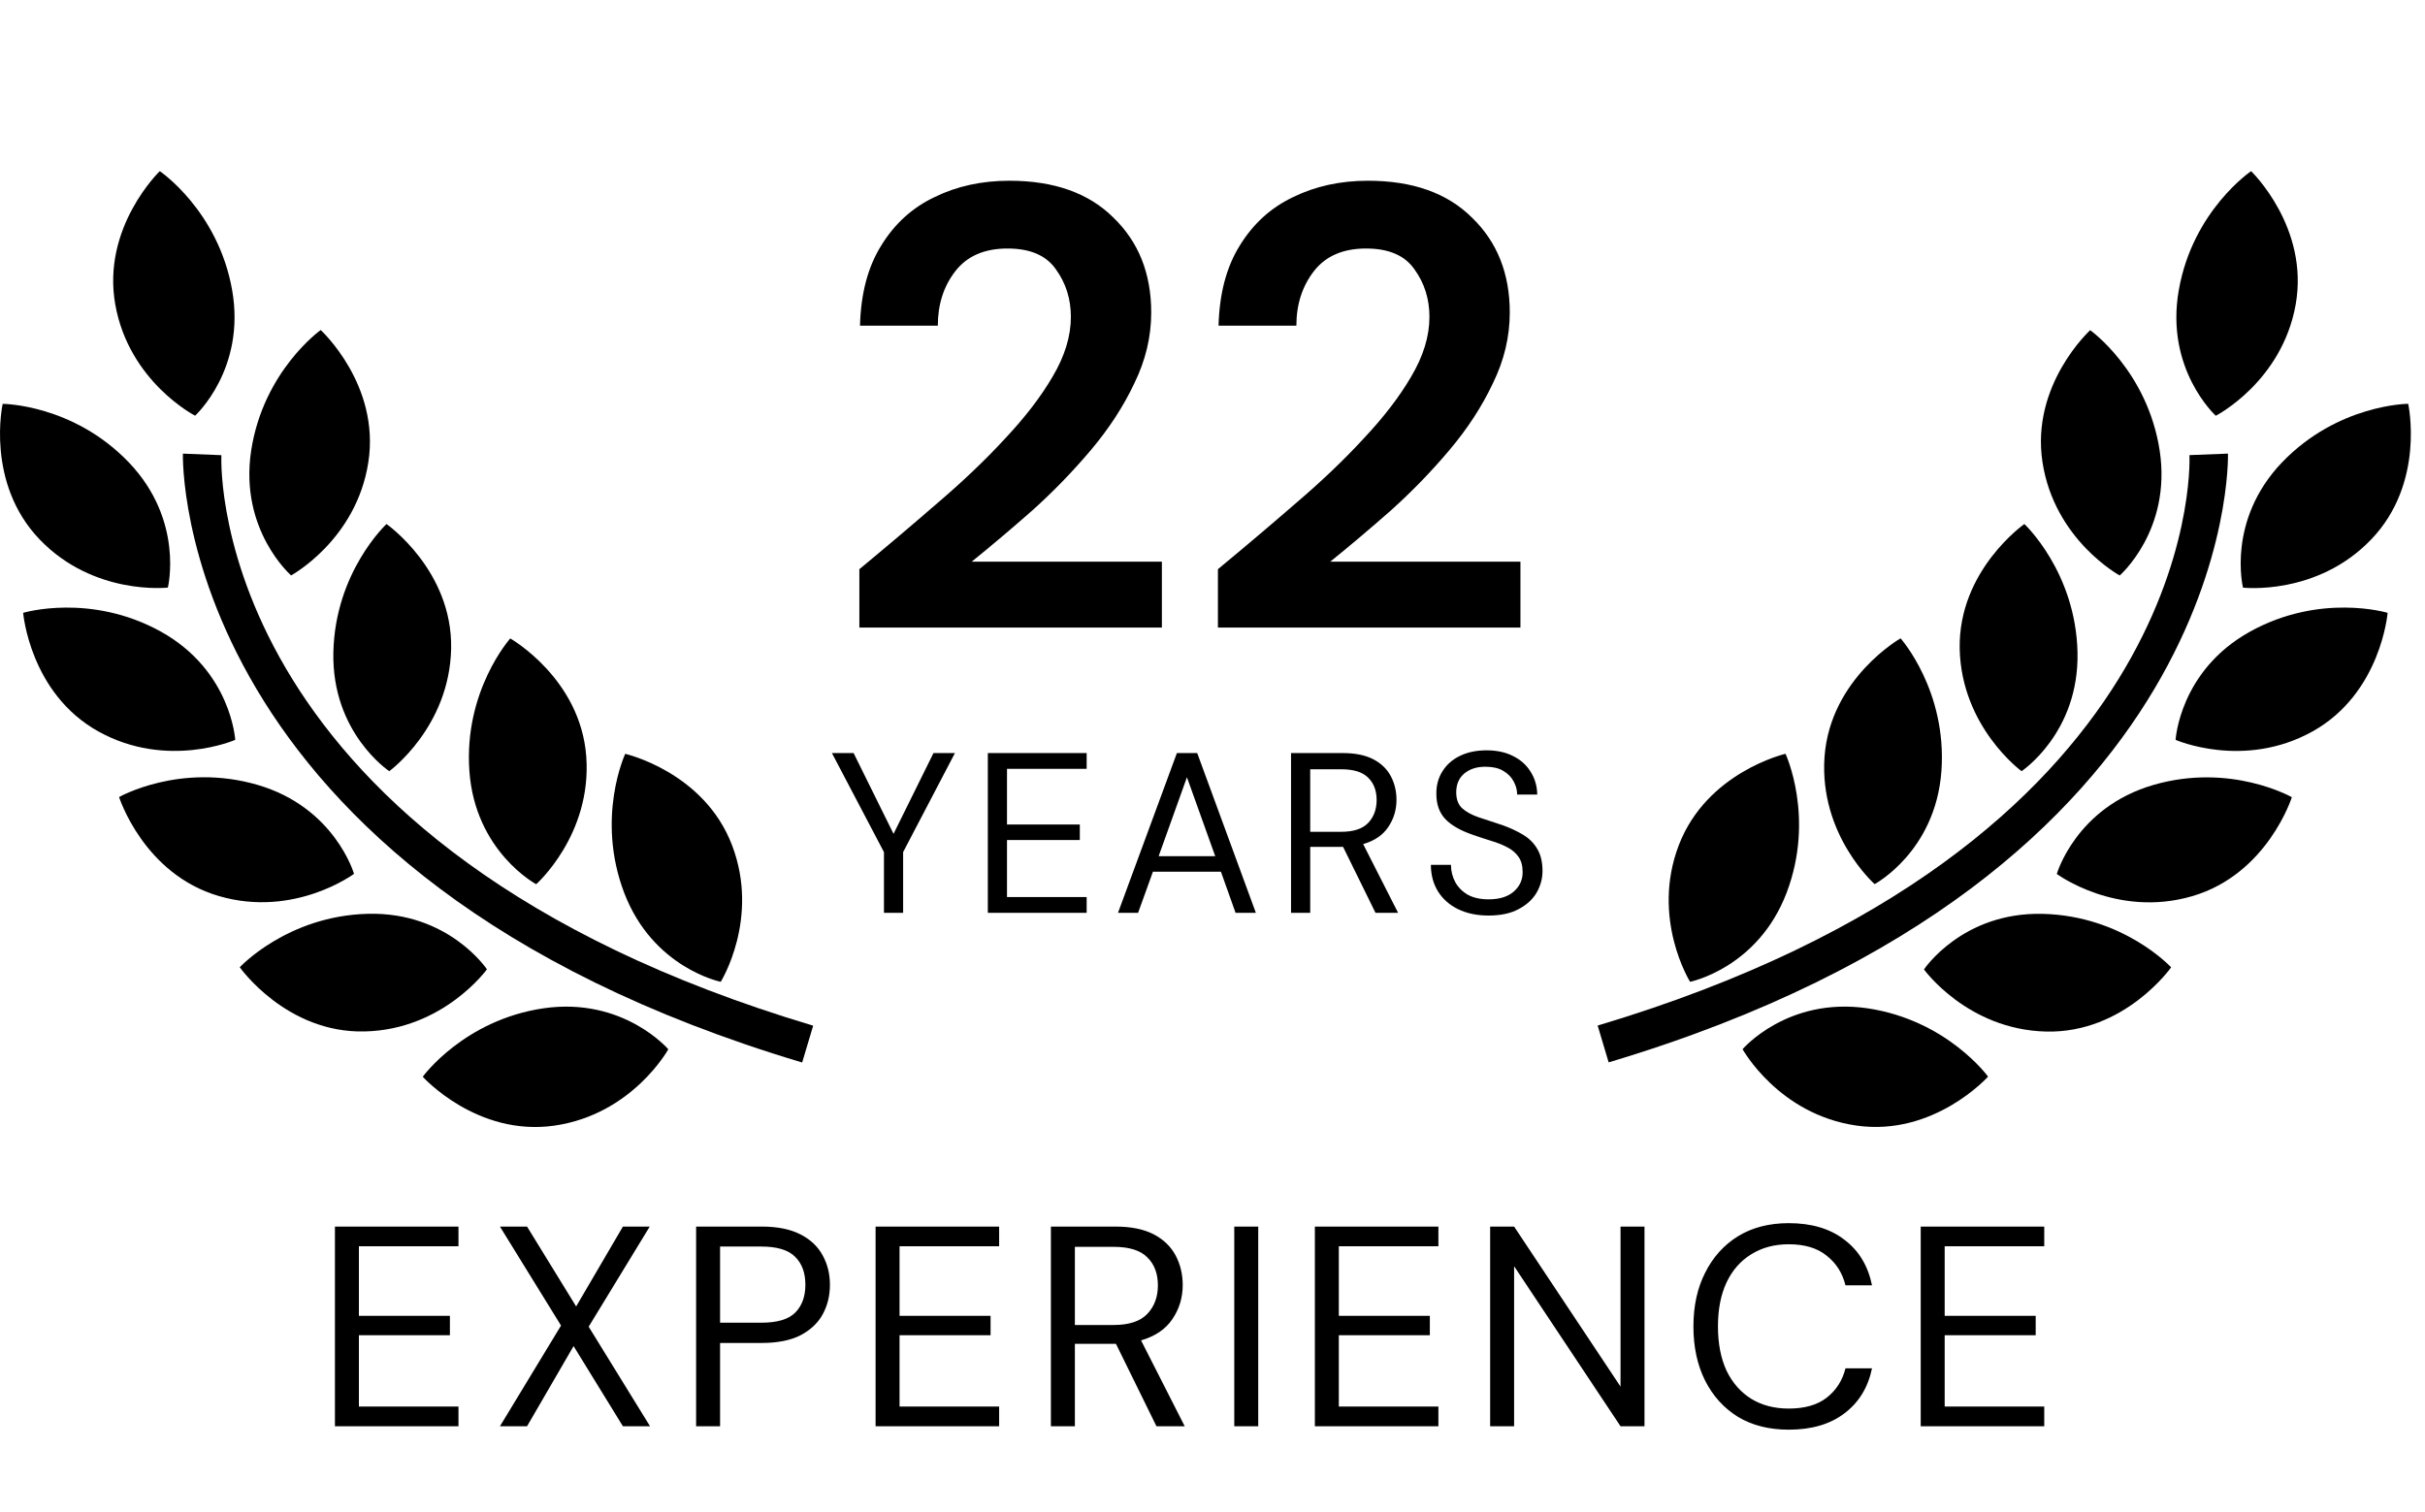 <svg width="85" height="53" viewBox="0 0 85 53" fill="none" xmlns="http://www.w3.org/2000/svg">
<path d="M5.884 20.599C5.884 20.599 6.465 18.247 4.513 16.207C2.554 14.165 0.094 14.158 0.094 14.158C0.094 14.158 -0.519 16.92 1.389 18.911C3.294 20.896 5.884 20.599 5.884 20.599Z" fill="black"/>
<path d="M10.204 20.172C10.204 20.172 12.492 18.931 12.911 16.204C13.332 13.484 11.241 11.57 11.241 11.57C11.241 11.57 9.238 12.994 8.805 15.788C8.377 18.584 10.204 20.172 10.204 20.172Z" fill="black"/>
<path d="M13.644 27.035C13.644 27.035 15.752 25.501 15.813 22.746C15.869 19.994 13.548 18.371 13.548 18.371C13.548 18.371 11.746 20.041 11.685 22.87C11.624 25.697 13.644 27.035 13.644 27.035Z" fill="black"/>
<path d="M20.55 26.525C20.349 23.781 17.885 22.382 17.885 22.382C17.885 22.382 16.249 24.213 16.453 27.035C16.657 29.857 18.794 30.998 18.794 30.998C18.794 30.998 20.748 29.27 20.55 26.525Z" fill="black"/>
<path d="M25.263 34.419C25.263 34.419 26.642 32.209 25.66 29.632C24.679 27.057 21.915 26.427 21.915 26.427C21.915 26.427 20.874 28.657 21.879 31.3C22.889 33.94 25.263 34.419 25.263 34.419Z" fill="black"/>
<path d="M6.838 14.573C6.838 14.573 8.63 12.942 8.135 10.159C7.64 7.378 5.601 6 5.601 6C5.601 6 3.558 7.963 4.041 10.677C4.523 13.386 6.838 14.573 6.838 14.573Z" fill="black"/>
<path d="M8.245 25.937C8.245 25.937 8.107 23.516 5.64 22.143C3.167 20.774 0.812 21.484 0.812 21.484C0.812 21.484 1.043 24.306 3.451 25.644C5.863 26.981 8.245 25.937 8.245 25.937Z" fill="black"/>
<path d="M12.409 30.634C12.409 30.634 11.738 28.306 9.027 27.515C6.311 26.725 4.174 27.942 4.174 27.942C4.174 27.942 5.029 30.642 7.673 31.413C10.32 32.187 12.409 30.634 12.409 30.634Z" fill="black"/>
<path d="M17.068 33.981C17.068 33.981 15.725 31.966 12.902 32.035C10.074 32.104 8.404 33.909 8.404 33.909C8.404 33.909 10.037 36.228 12.788 36.159C15.543 36.096 17.068 33.981 17.068 33.981Z" fill="black"/>
<path d="M19.056 35.347C16.258 35.757 14.818 37.747 14.818 37.747C14.818 37.747 16.713 39.855 19.44 39.46C22.169 39.063 23.425 36.785 23.425 36.785C23.425 36.785 21.852 34.944 19.056 35.347Z" fill="black"/>
<path d="M7.76 15.957L6.411 15.903C6.407 16.052 6.071 30.662 28.117 37.248L28.503 35.957C7.511 29.684 7.735 16.512 7.76 15.957Z" fill="black"/>
<path d="M78.621 20.601C78.621 20.601 81.211 20.898 83.116 18.909C85.023 16.92 84.411 14.156 84.411 14.156C84.411 14.156 81.951 14.167 79.99 16.208C78.037 18.25 78.621 20.601 78.621 20.601Z" fill="black"/>
<path d="M71.593 16.206C72.012 18.931 74.299 20.174 74.299 20.174C74.299 20.174 76.125 18.588 75.7 15.794C75.268 12.998 73.264 11.575 73.264 11.575C73.264 11.575 71.173 13.486 71.593 16.206Z" fill="black"/>
<path d="M70.957 18.371C70.957 18.371 68.637 19.994 68.69 22.746C68.752 25.497 70.859 27.035 70.859 27.035C70.859 27.035 72.88 25.695 72.82 22.87C72.757 20.046 70.957 18.371 70.957 18.371Z" fill="black"/>
<path d="M63.953 26.526C63.757 29.27 65.709 30.994 65.709 30.994C65.709 30.994 67.842 29.857 68.05 27.033C68.252 24.211 66.618 22.378 66.618 22.378C66.618 22.378 64.157 23.779 63.953 26.526Z" fill="black"/>
<path d="M58.843 29.634C57.861 32.209 59.24 34.419 59.24 34.419C59.24 34.419 61.613 33.94 62.622 31.302C63.628 28.658 62.585 26.426 62.585 26.426C62.585 26.426 59.828 27.059 58.843 29.634Z" fill="black"/>
<path d="M77.667 14.575C77.667 14.575 79.983 13.388 80.467 10.677C80.949 7.963 78.905 6 78.905 6C78.905 6 76.864 7.378 76.372 10.159C75.875 12.944 77.667 14.575 77.667 14.575Z" fill="black"/>
<path d="M78.863 22.145C76.395 23.516 76.258 25.937 76.258 25.937C76.258 25.937 78.642 26.983 81.052 25.645C83.46 24.308 83.69 21.484 83.69 21.484C83.69 21.484 81.336 20.772 78.863 22.145Z" fill="black"/>
<path d="M75.476 27.519C72.765 28.309 72.094 30.638 72.094 30.638C72.094 30.638 74.186 32.189 76.834 31.419C79.478 30.649 80.333 27.948 80.333 27.948C80.333 27.948 78.192 26.727 75.476 27.519Z" fill="black"/>
<path d="M71.604 32.037C68.781 31.968 67.438 33.985 67.438 33.985C67.438 33.985 68.961 36.098 71.718 36.163C74.469 36.23 76.102 33.912 76.102 33.912C76.102 33.912 74.436 32.107 71.604 32.037Z" fill="black"/>
<path d="M65.447 35.346C62.65 34.944 61.08 36.781 61.08 36.781C61.08 36.781 62.338 39.061 65.063 39.458C67.792 39.853 69.685 37.743 69.685 37.743C69.685 37.743 68.245 35.757 65.447 35.346Z" fill="black"/>
<path d="M78.094 15.902L76.744 15.955C76.768 16.514 76.992 29.681 56 35.953L56.386 37.243C78.434 30.66 78.098 16.05 78.094 15.902Z" fill="black"/>
<path d="M30.122 22V19.954C31.061 19.177 31.97 18.407 32.85 17.644C33.745 16.881 34.537 16.126 35.226 15.378C35.93 14.63 36.487 13.904 36.898 13.2C37.323 12.481 37.536 11.785 37.536 11.11C37.536 10.479 37.36 9.922 37.008 9.438C36.671 8.954 36.106 8.712 35.314 8.712C34.507 8.712 33.899 8.976 33.488 9.504C33.077 10.032 32.872 10.67 32.872 11.418H30.144C30.173 10.289 30.423 9.35 30.892 8.602C31.361 7.839 31.985 7.275 32.762 6.908C33.539 6.527 34.412 6.336 35.38 6.336C36.949 6.336 38.167 6.769 39.032 7.634C39.912 8.485 40.352 9.592 40.352 10.956C40.352 11.807 40.154 12.635 39.758 13.442C39.377 14.249 38.871 15.026 38.24 15.774C37.609 16.522 36.927 17.226 36.194 17.886C35.461 18.531 34.749 19.133 34.06 19.69H40.726V22H30.122ZM42.69 22V19.954C43.629 19.177 44.538 18.407 45.418 17.644C46.313 16.881 47.105 16.126 47.794 15.378C48.498 14.63 49.056 13.904 49.466 13.2C49.892 12.481 50.104 11.785 50.104 11.11C50.104 10.479 49.928 9.922 49.576 9.438C49.239 8.954 48.674 8.712 47.882 8.712C47.076 8.712 46.467 8.976 46.056 9.504C45.646 10.032 45.44 10.67 45.44 11.418H42.712C42.742 10.289 42.991 9.35 43.46 8.602C43.93 7.839 44.553 7.275 45.33 6.908C46.108 6.527 46.98 6.336 47.948 6.336C49.518 6.336 50.735 6.769 51.6 7.634C52.48 8.485 52.92 9.592 52.92 10.956C52.92 11.807 52.722 12.635 52.326 13.442C51.945 14.249 51.439 15.026 50.808 15.774C50.178 16.522 49.496 17.226 48.762 17.886C48.029 18.531 47.318 19.133 46.628 19.69H53.294V22H42.69Z" fill="black"/>
<path d="M11.74 50V43H16.07V43.69H12.58V46.13H15.77V46.81H12.58V49.31H16.07V50H11.74ZM17.524 50L19.665 46.47L17.524 43H18.474L20.195 45.8L21.834 43H22.774L20.634 46.51L22.785 50H21.834L20.105 47.19L18.474 50H17.524ZM24.4 50V43H26.7C27.247 43 27.697 43.09 28.05 43.27C28.404 43.45 28.663 43.693 28.83 44C29.003 44.307 29.09 44.653 29.09 45.04C29.09 45.42 29.007 45.763 28.84 46.07C28.674 46.377 28.413 46.623 28.06 46.81C27.707 46.99 27.253 47.08 26.7 47.08H25.24V50H24.4ZM25.24 46.37H26.68C27.24 46.37 27.637 46.253 27.87 46.02C28.11 45.78 28.23 45.453 28.23 45.04C28.23 44.62 28.11 44.293 27.87 44.06C27.637 43.82 27.24 43.7 26.68 43.7H25.24V46.37ZM30.691 50V43H35.021V43.69H31.531V46.13H34.721V46.81H31.531V49.31H35.021V50H30.691ZM36.836 50V43H39.096C39.642 43 40.089 43.09 40.436 43.27C40.782 43.45 41.039 43.697 41.206 44.01C41.372 44.323 41.456 44.67 41.456 45.05C41.456 45.49 41.336 45.887 41.096 46.24C40.862 46.593 40.496 46.843 39.996 46.99L41.526 50H40.536L39.116 47.11H39.056H37.676V50H36.836ZM37.676 46.45H39.036C39.576 46.45 39.969 46.32 40.216 46.06C40.462 45.8 40.586 45.467 40.586 45.06C40.586 44.647 40.462 44.32 40.216 44.08C39.976 43.833 39.579 43.71 39.026 43.71H37.676V46.45ZM43.263 50V43H44.103V50H43.263ZM46.088 50V43H50.418V43.69H46.928V46.13H50.118V46.81H46.928V49.31H50.418V50H46.088ZM52.232 50V43H53.072L56.802 48.61V43H57.642V50H56.802L53.072 44.39V50H52.232ZM62.697 50.12C62.01 50.12 61.417 49.97 60.917 49.67C60.423 49.363 60.04 48.94 59.767 48.4C59.493 47.853 59.357 47.22 59.357 46.5C59.357 45.787 59.493 45.16 59.767 44.62C60.04 44.073 60.423 43.647 60.917 43.34C61.417 43.033 62.01 42.88 62.697 42.88C63.497 42.88 64.147 43.073 64.647 43.46C65.153 43.84 65.477 44.373 65.617 45.06H64.687C64.58 44.627 64.36 44.28 64.027 44.02C63.7 43.753 63.257 43.62 62.697 43.62C62.197 43.62 61.76 43.737 61.387 43.97C61.013 44.197 60.723 44.527 60.517 44.96C60.317 45.387 60.217 45.9 60.217 46.5C60.217 47.1 60.317 47.617 60.517 48.05C60.723 48.477 61.013 48.807 61.387 49.04C61.76 49.267 62.197 49.38 62.697 49.38C63.257 49.38 63.7 49.253 64.027 49C64.36 48.74 64.58 48.397 64.687 47.97H65.617C65.477 48.643 65.153 49.17 64.647 49.55C64.147 49.93 63.497 50.12 62.697 50.12ZM67.324 50V43H71.654V43.69H68.164V46.13H71.354V46.81H68.164V49.31H71.654V50H67.324Z" fill="black"/>
<path d="M30.984 32V29.872L29.16 26.4H29.92L31.32 29.232L32.72 26.4H33.472L31.656 29.872V32H30.984ZM34.625 32V26.4H38.089V26.952H35.297V28.904H37.849V29.448H35.297V31.448H38.089V32H34.625ZM39.188 32L41.252 26.4H41.964L44.02 32H43.308L42.796 30.56H40.412L39.892 32H39.188ZM40.612 30.016H42.596L41.604 27.248L40.612 30.016ZM45.253 32V26.4H47.061C47.498 26.4 47.856 26.472 48.133 26.616C48.41 26.76 48.616 26.957 48.749 27.208C48.882 27.459 48.949 27.736 48.949 28.04C48.949 28.392 48.853 28.709 48.661 28.992C48.474 29.275 48.181 29.475 47.781 29.592L49.005 32H48.213L47.077 29.688H47.029H45.925V32H45.253ZM45.925 29.16H47.013C47.445 29.16 47.76 29.056 47.957 28.848C48.154 28.64 48.253 28.373 48.253 28.048C48.253 27.717 48.154 27.456 47.957 27.264C47.765 27.067 47.448 26.968 47.005 26.968H45.925V29.16ZM52.179 32.096C51.769 32.096 51.411 32.021 51.107 31.872C50.803 31.723 50.569 31.515 50.403 31.248C50.238 30.981 50.155 30.672 50.155 30.32H50.859C50.859 30.539 50.91 30.741 51.011 30.928C51.112 31.109 51.259 31.256 51.451 31.368C51.648 31.475 51.891 31.528 52.179 31.528C52.558 31.528 52.851 31.437 53.059 31.256C53.267 31.075 53.371 30.848 53.371 30.576C53.371 30.352 53.323 30.173 53.227 30.04C53.131 29.901 53.001 29.789 52.835 29.704C52.675 29.619 52.489 29.544 52.275 29.48C52.067 29.416 51.849 29.344 51.619 29.264C51.187 29.115 50.867 28.931 50.659 28.712C50.451 28.488 50.347 28.197 50.347 27.84C50.342 27.541 50.411 27.277 50.555 27.048C50.699 26.813 50.902 26.632 51.163 26.504C51.43 26.371 51.745 26.304 52.107 26.304C52.465 26.304 52.774 26.371 53.035 26.504C53.302 26.637 53.507 26.821 53.651 27.056C53.8 27.291 53.878 27.557 53.883 27.856H53.179C53.179 27.701 53.139 27.549 53.059 27.4C52.979 27.245 52.856 27.12 52.691 27.024C52.531 26.928 52.328 26.88 52.083 26.88C51.779 26.875 51.529 26.952 51.331 27.112C51.139 27.272 51.043 27.493 51.043 27.776C51.043 28.016 51.11 28.2 51.243 28.328C51.382 28.456 51.574 28.563 51.819 28.648C52.065 28.728 52.347 28.821 52.667 28.928C52.934 29.024 53.174 29.136 53.387 29.264C53.6 29.392 53.766 29.557 53.883 29.76C54.006 29.963 54.067 30.221 54.067 30.536C54.067 30.803 53.998 31.056 53.859 31.296C53.721 31.531 53.51 31.723 53.227 31.872C52.95 32.021 52.6 32.096 52.179 32.096Z" fill="black"/>
</svg>

